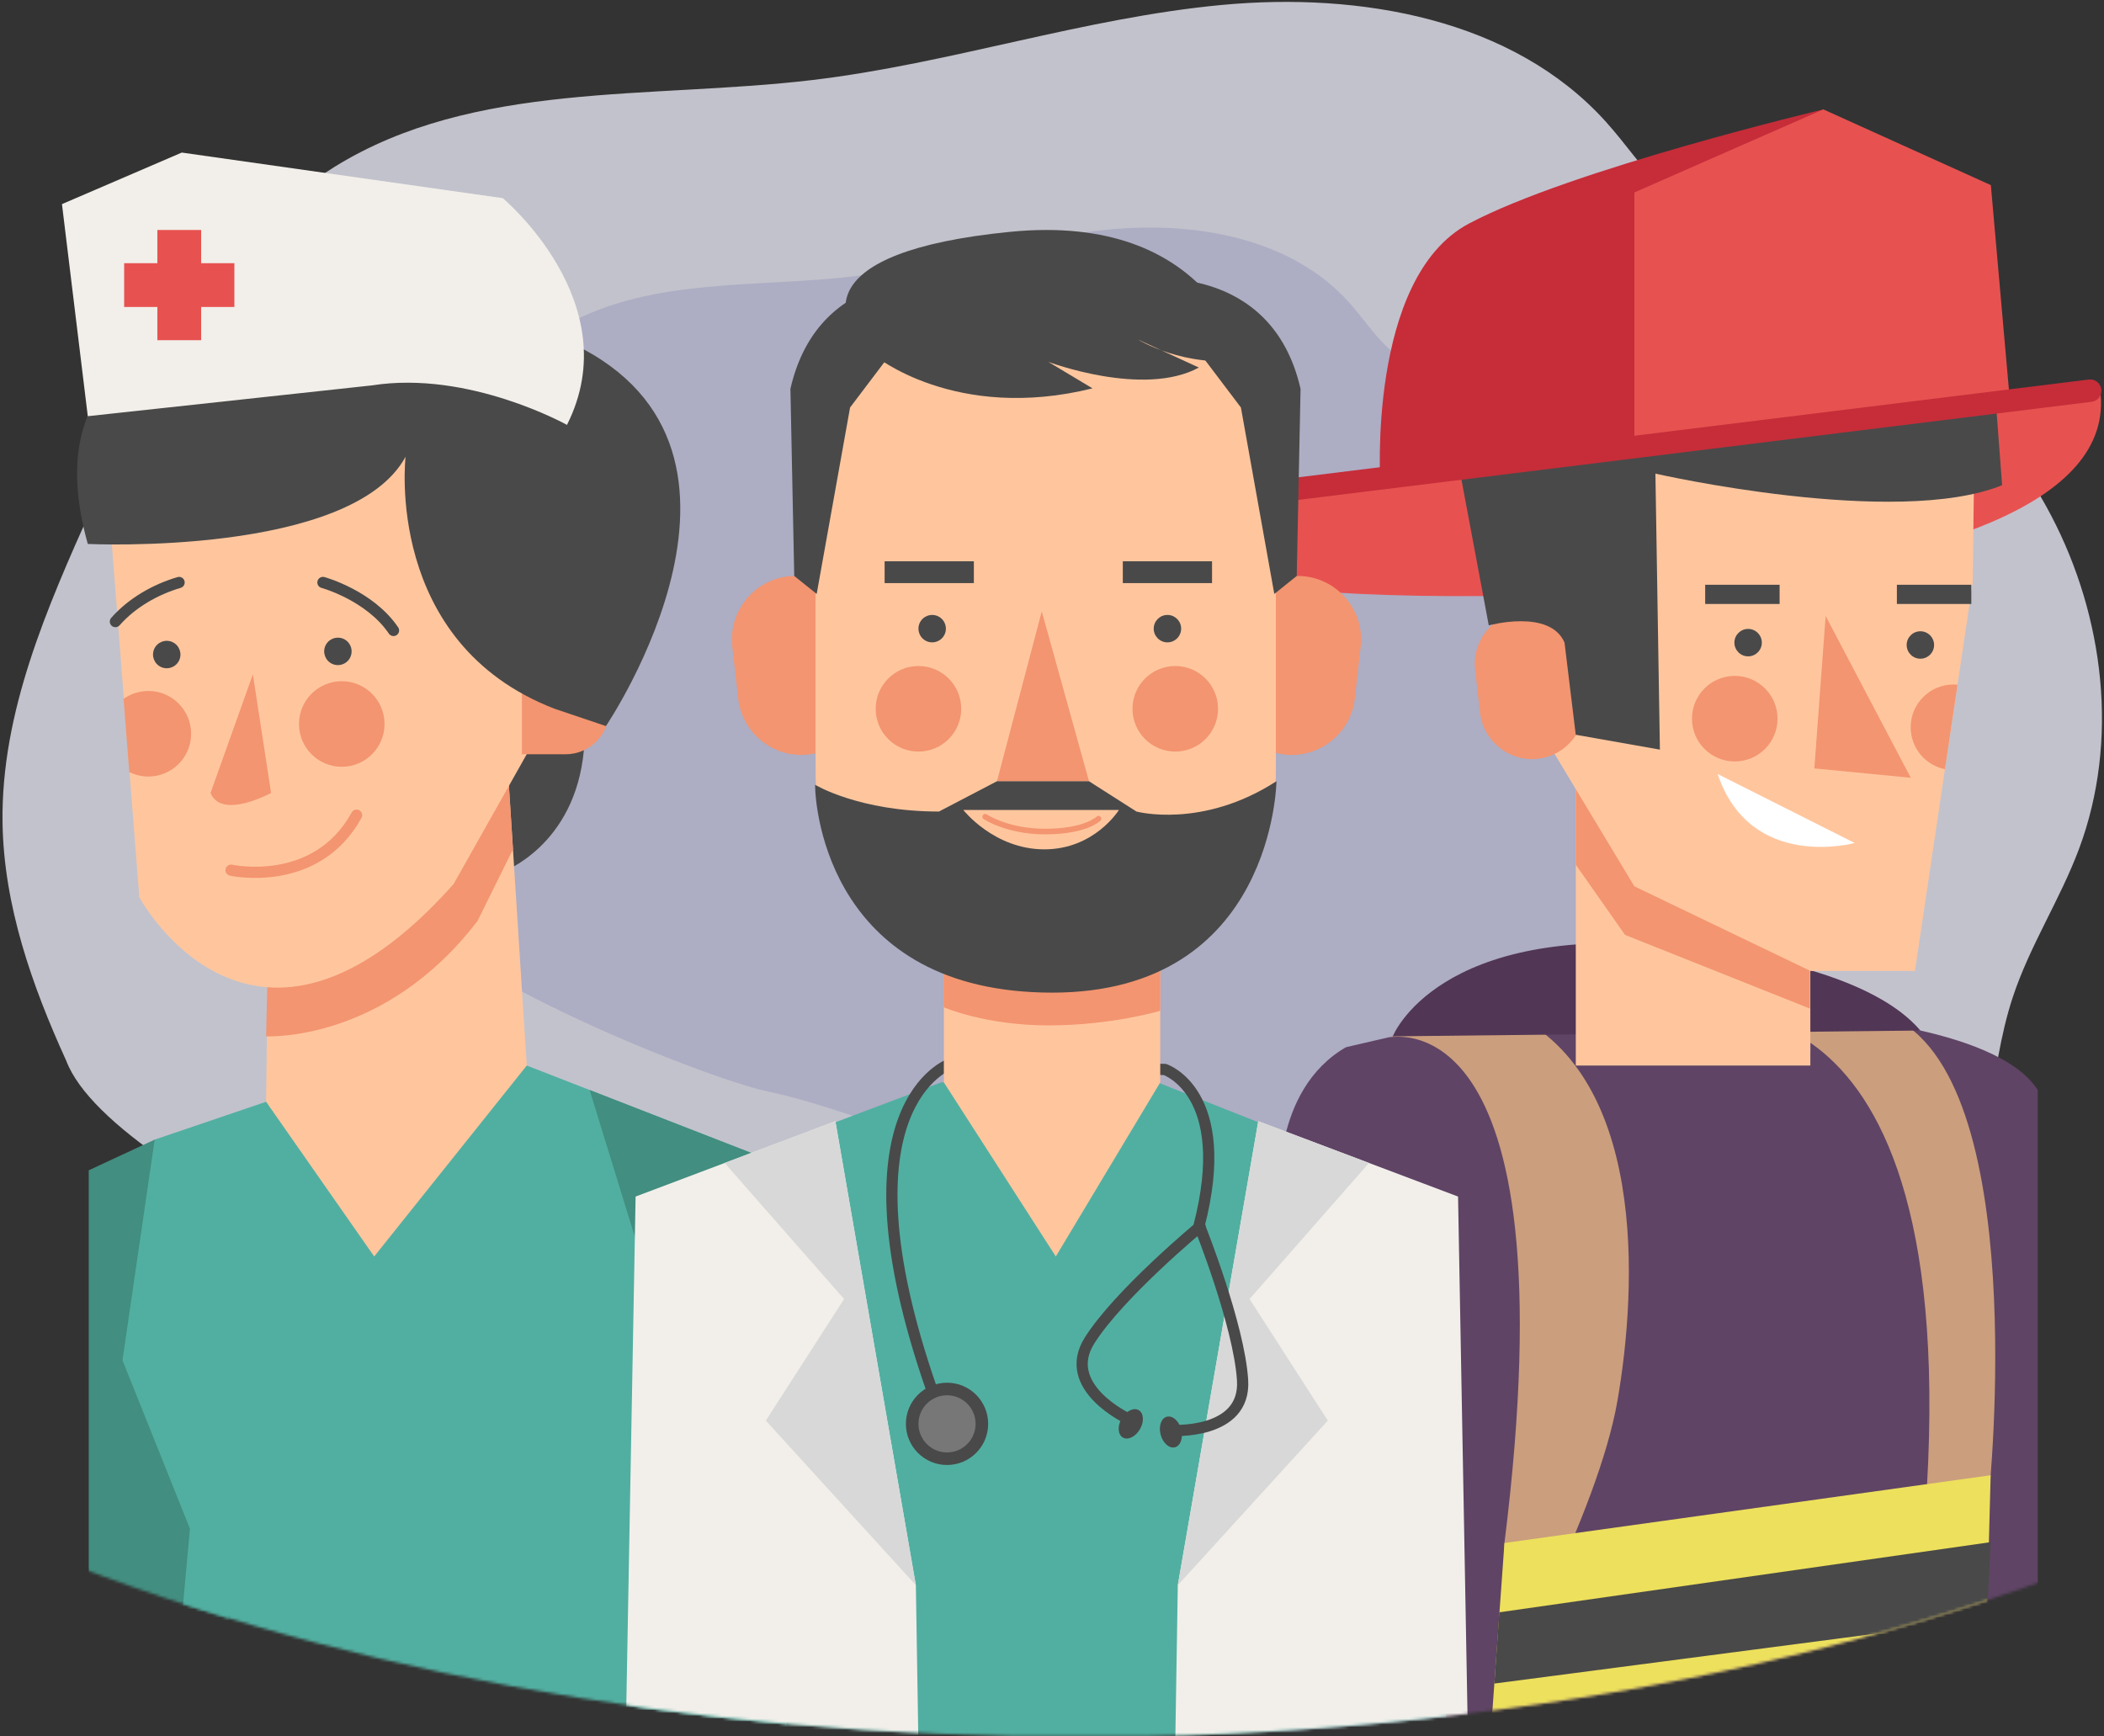 <?xml version="1.0" encoding="UTF-8"?>
<svg width="750px" height="619px" viewBox="0 0 750 619" version="1.1" xmlns="http://www.w3.org/2000/svg" xmlns:xlink="http://www.w3.org/1999/xlink">
    <rect x="0" y="0" width="750" height="619" fill="#333333" stroke="none"/>
    <!-- Generator: Sketch 51.3 (57544) - http://www.bohemiancoding.com/sketch -->
    <title>Group 89</title>
    <desc>Created with Sketch.</desc>
    <defs>
        <path d="M396.812,1.786 C244.914,1.786 106.128,30.868 0,78.87 L0,550.916 C100.514,596.378 230.332,624.844 372.828,627.732 L420.794,627.732 C574.902,624.61 714.16,591.562 817.582,539.466 L817.582,90.32" id="path-1"></path>
        <path d="M396.812,1.786 C244.914,1.786 106.128,30.868 0,78.87 L0,550.916 C100.514,596.378 230.332,624.844 372.828,627.732 L420.794,627.732 C574.902,624.61 714.16,591.562 817.582,539.466 L817.582,90.32 C708.82,35.534 560.432,1.786 396.812,1.786 Z" id="path-3"></path>
        <path d="M396.812,1.786 C244.914,1.786 106.128,30.868 0,78.87 L0,550.916 C100.514,596.378 230.332,624.844 372.828,627.732 L420.794,627.732 C574.902,624.61 714.16,591.562 817.582,539.466 L817.582,90.32 C708.82,35.534 560.432,1.786 396.812,1.786 Z" id="path-5"></path>
        <path d="M396.812,1.786 C244.914,1.786 106.128,30.868 0,78.87 L0,550.916 C100.514,596.378 230.332,624.844 372.828,627.732 L420.794,627.732 C574.902,624.61 714.16,591.562 817.582,539.466 L817.582,90.32 C708.82,35.534 560.432,1.786 396.812,1.786 Z" id="path-7"></path>
        <path d="M396.812,1.786 C244.914,1.786 106.128,30.868 0,78.87 L0,550.916 C100.514,596.378 230.332,624.844 372.828,627.732 L420.794,627.732 C574.902,624.61 714.16,591.562 817.582,539.466 L817.582,90.32 C708.82,35.534 560.432,1.786 396.812,1.786 Z" id="path-9"></path>
    </defs>
    <g id="Page-1" stroke="none" stroke-width="1" fill="none" fill-rule="evenodd">
        <g id="beranda" transform="translate(-735, -280)">
            <g id="Group-89" transform="translate(723, 271)">
                <g id="Group-5" transform="translate(12, 8.214)">
                    <path d="M23.617,378.961 C11.377,352.099 1.325,323.551 0.903,294.035 C0.341,254.779 16.713,217.505 32.769,181.679 C53.419,135.609 76.361,86.837 119.283,60.253 C168.885,29.527 231.799,36.217 289.735,29.299 C338.853,23.435 386.359,7.143 435.609,2.541 C484.861,-2.065 539.317,7.447 572.433,44.189 C579.715,52.267 585.761,61.443 593.531,69.053 C607.817,83.041 626.861,90.789 644.449,100.297 C680.439,119.755 712.187,148.361 731.171,184.603 C750.157,220.847 755.417,265.017 741.123,303.351 C734.379,321.439 723.583,337.859 717.519,356.183 C708.513,383.395 710.201,413.981 696.775,439.305 C686.571,458.555 668.705,472.543 650.247,484.121 C552.897,545.191 427.741,552.359 317.711,519.187 C291.863,511.397 266.583,501.513 240.169,495.931 C203.381,488.155 40.569,423.787 23.617,378.961" id="Fill-1" fill="#C2C2CC"></path>
                    <path d="M138.944,317.072 C131.318,300.342 125.058,282.556 124.794,264.17 C124.444,239.716 134.644,216.496 144.646,194.18 C157.508,165.48 171.8,135.098 198.538,118.536 C229.438,99.398 268.628,103.564 304.72,99.256 C335.316,95.602 364.91,85.454 395.592,82.586 C426.272,79.718 460.194,85.642 480.824,108.53 C485.36,113.564 489.126,119.28 493.966,124.02 C502.864,132.734 514.73,137.56 525.686,143.482 C548.106,155.604 567.882,173.424 579.708,196 C591.534,218.578 594.812,246.094 585.908,269.974 C581.706,281.24 574.98,291.47 571.202,302.884 C565.594,319.836 566.644,338.888 558.28,354.664 C551.924,366.656 540.794,375.368 529.298,382.582 C468.652,420.624 390.69,425.092 322.146,404.428 C306.044,399.572 290.296,393.416 273.842,389.94 C250.926,385.096 149.504,344.998 138.944,317.072" id="Fill-3" fill="#ADADC4"></path>
                </g>
                <g id="Group-88" transform="translate(0, 0.214)">
                    <g id="Group-8">
                        <mask id="mask-2" fill="white">
                            <use xlink:href="#path-1"></use>
                        </mask>
                        <g id="Clip-7"></g>
                        <path d="M491.783,382.128 L573.713,363.132 C573.713,363.132 597.977,396.18 657.323,383.868 L657.323,370.732 C657.323,370.732 723.479,373.906 738.397,397.41 L738.397,627.732 L543.319,628 L469.695,627.732 L468.185,434.666 C468.185,434.666 465.181,397.558 491.783,382.128" id="Fill-6" fill="#5F4465" mask="url(#mask-2)"></path>
                    </g>
                    <g id="Group-11">
                        <mask id="mask-4" fill="white">
                            <use xlink:href="#path-3"></use>
                        </mask>
                        <g id="Clip-10"></g>
                        <path d="M506.05,378.822 C506.05,378.822 573.006,360.628 548.284,558.872 L546.45,611.554 C546.45,611.554 581.572,548.612 588.584,508.068 C595.582,467.592 599.426,390.218 548.232,368.9 L506.05,378.822 Z" id="Fill-9" fill="#CB9E7D" mask="url(#mask-4)"></path>
                    </g>
                    <g id="Group-14">
                        <mask id="mask-6" fill="white">
                            <use xlink:href="#path-5"></use>
                        </mask>
                        <g id="Clip-13"></g>
                        <path d="M618.765,370.949 C618.765,370.949 718.769,350.101 696.545,567.919 L721.009,541.421 C721.009,541.421 736.581,392.267 685.391,370.949 L618.765,370.949 Z" id="Fill-12" fill="#CB9E7D" mask="url(#mask-6)"></path>
                    </g>
                    <g id="Group-17">
                        <mask id="mask-8" fill="white">
                            <use xlink:href="#path-7"></use>
                        </mask>
                        <g id="Clip-16"></g>
                        <path d="M508.478,378.25 C508.478,378.25 524.374,337.508 610.128,346.214 C610.128,346.214 674.502,350.316 696.544,376.176 L508.478,378.25 Z" id="Fill-15" fill="#513656" mask="url(#mask-8)"></path>
                    </g>
                    <mask id="mask-10" fill="white">
                        <use xlink:href="#path-9"></use>
                    </mask>
                    <g id="Clip-19"></g>
                    <polygon id="Fill-18" fill="#FFC69E" mask="url(#mask-10)" points="573.712 388.662 657.322 388.662 657.322 286.732 573.712 286.732"></polygon>
                    <polygon id="Fill-20" fill="#F39570" mask="url(#mask-10)" points="573.712 286.732 573.712 317.064 591.26 342.088 657.164 368.352 657.164 335.008"></polygon>
                    <path d="M760.589,147.629 L439.431,187.359 C439.431,187.359 429.923,206.637 457.359,216.149 C484.795,225.659 772.307,231.077 760.589,147.629" id="Fill-21" fill="#E75250" mask="url(#mask-10)"></path>
                    <path d="M594.589,324.767 L657.321,354.921 L694.615,354.921 L715.213,216.313 L716.019,148.735 C716.019,148.735 712.731,82.325 637.655,82.325 C562.579,82.325 538.335,128.629 543.317,191.549 C548.299,254.467 562.971,272.293 562.971,272.293 L594.589,324.767 Z" id="Fill-22" fill="#FFC69E" mask="url(#mask-10)"></path>
                    <path d="M560.216,279.302 L560.214,279.302 C550.016,280.458 540.728,273.06 539.572,262.862 L537.832,247.516 C536.674,237.32 544.072,228.03 554.268,226.874 C564.466,225.718 573.758,233.114 574.914,243.312 L576.654,258.658 C577.81,268.854 570.414,278.144 560.216,279.302" id="Fill-23" fill="#F39570" mask="url(#mask-10)"></path>
                    <path d="M635.138,242.783 C632.448,242.783 630.246,240.581 630.246,237.891 C630.246,235.199 632.448,232.999 635.138,232.999 C637.83,232.999 640.03,235.199 640.03,237.891 C640.03,240.581 637.83,242.783 635.138,242.783" id="Fill-24" fill="#494949" mask="url(#mask-10)"></path>
                    <path d="M696.544,243.625 C693.854,243.625 691.654,241.423 691.654,238.733 C691.654,236.041 693.854,233.839 696.544,233.839 C699.236,233.839 701.436,236.041 701.436,238.733 C701.436,241.423 699.236,243.625 696.544,243.625" id="Fill-25" fill="#494949" mask="url(#mask-10)"></path>
                    <polygon id="Fill-26" fill="#F39570" mask="url(#mask-10)" points="662.775 228.376 658.751 282.732 693.117 286.066"></polygon>
                    <path d="M624.277,284.734 L673.117,309.314 C673.117,309.314 636.027,319.556 624.277,284.734" id="Fill-27" fill="#FFFFFF" mask="url(#mask-10)"></path>
                    <path d="M532.101,175.244 L542.693,231.74 C542.693,231.74 564.497,225.744 569.699,237.89 L573.697,270.734 L603.695,276.034 L602.095,177.644 C602.095,177.644 687.687,197.106 725.683,181.776 L722.883,144.672 L532.101,175.244 Z" id="Fill-28" fill="#494949" mask="url(#mask-10)"></path>
                    <path d="M594.589,171.131 L504.063,181.775 C504.063,181.775 499.149,107.863 535.599,88.503 C572.047,69.141 661.965,47.791 661.965,47.791 L594.589,171.131 Z" id="Fill-29" fill="#C62D39" mask="url(#mask-10)"></path>
                    <path d="M594.589,171.131 C597.173,171.741 728.679,154.211 728.679,154.211 L721.669,74.787 L661.965,47.791 L594.589,77.399 L594.589,171.131 Z" id="Fill-30" fill="#E75250" mask="url(#mask-10)"></path>
                    <path d="M757.066,148.065 L439.432,187.359" id="Stroke-31" stroke="#C62D39" stroke-width="8" stroke-linecap="round" mask="url(#mask-10)"></path>
                    <polygon id="Fill-32" fill="#494949" mask="url(#mask-10)" points="619.836 224.11 646.368 224.11 646.368 217.258 619.836 217.258"></polygon>
                    <polygon id="Fill-33" fill="#494949" mask="url(#mask-10)" points="688.17 224.11 714.702 224.11 714.702 217.258 688.17 217.258"></polygon>
                    <polygon id="Fill-34" fill="#EDE05C" mask="url(#mask-10)" points="548.284 558.873 721.598 534.721 719.688 606.789 543.318 627.999"></polygon>
                    <polygon id="Fill-35" fill="#494949" mask="url(#mask-10)" points="721.599 558.57 546.451 583.586 544.683 608.988 720.239 586.02"></polygon>
                    <path d="M645.63,265.002 C645.63,273.426 638.802,280.254 630.378,280.254 C621.954,280.254 615.126,273.426 615.126,265.002 C615.126,256.578 621.954,249.75 630.378,249.75 C638.802,249.75 645.63,256.578 645.63,265.002" id="Fill-36" fill="#F39570" mask="url(#mask-10)"></path>
                    <path d="M709.777,252.886 C709.305,252.842 708.825,252.812 708.339,252.812 C699.915,252.812 693.087,259.642 693.087,268.066 C693.087,275.448 698.333,281.604 705.301,283.012 L709.777,252.886 Z" id="Fill-37" fill="#F39570" mask="url(#mask-10)"></path>
                    <polygon id="Fill-38" fill="#428E80" mask="url(#mask-10)" points="86.637 627.75 43.631 627.75 43.631 426.01 67.135 415.07 106.859 501.736"></polygon>
                    <polygon id="Fill-39" fill="#51AFA1" mask="url(#mask-10)" points="106.86 401.57 199.772 388.662 292.442 424.734 292.442 628 72.99 627.732 79.71 553.79 55.658 493.722 67.136 415.07"></polygon>
                    <path d="M190.804,319.777 C190.804,319.777 217.048,310.609 220.148,276.033 L194.858,272.479 L190.804,319.777 Z" id="Fill-40" fill="#494949" mask="url(#mask-10)"></path>
                    <polygon id="Fill-41" fill="#FFC69E" mask="url(#mask-10)" points="199.771 388.662 145.385 456.732 106.859 401.57 108.633 251.646 191.037 251.646"></polygon>
                    <path d="M106.86,378.25 C106.86,378.25 149.078,380.59 182.256,337.05 L194.858,311.586 L192.982,282.15 L107.438,352.654 L106.86,378.25 Z" id="Fill-42" fill="#F39570" mask="url(#mask-10)"></path>
                    <path d="M50.309,182.641 L61.657,328.641 C61.657,328.641 102.209,404.219 173.683,323.967 L211.123,257.501 L212.311,149.357 L49.631,162.687 L50.309,182.641 Z" id="Fill-43" fill="#FFC69E" mask="url(#mask-10)"></path>
                    <path d="M102.143,249.181 L108.633,291.485 C108.633,291.485 91.013,301.133 87.045,291.491 L102.143,249.181 Z" id="Fill-44" fill="#F39570" mask="url(#mask-10)"></path>
                    <path d="M130.417,245.461 C127.969,244.341 126.881,241.425 127.999,238.977 C129.117,236.531 132.035,235.441 134.481,236.559 C136.929,237.677 138.017,240.593 136.899,243.041 C135.783,245.491 132.865,246.579 130.417,245.461" id="Fill-45" fill="#494949" mask="url(#mask-10)"></path>
                    <path d="M69.403,246.586 C66.955,245.468 65.867,242.55 66.985,240.102 C68.103,237.656 71.019,236.568 73.467,237.684 C75.915,238.802 77.003,241.718 75.885,244.168 C74.767,246.616 71.851,247.704 69.403,246.586" id="Fill-46" fill="#494949" mask="url(#mask-10)"></path>
                    <path d="M149.077,266.898 C149.077,275.322 142.247,282.15 133.825,282.15 C125.401,282.15 118.573,275.322 118.573,266.898 C118.573,258.474 125.401,251.646 133.825,251.646 C142.247,251.646 149.077,258.474 149.077,266.898" id="Fill-47" fill="#F39570" mask="url(#mask-10)"></path>
                    <path d="M94.363,319.013 C94.363,319.013 124.641,325.721 139.117,299.403" id="Stroke-48" stroke="#F39570" stroke-width="4" stroke-linecap="round" mask="url(#mask-10)"></path>
                    <path d="M127.118,216.445 C127.118,216.445 143.722,220.971 152.272,233.549" id="Stroke-49" stroke="#494949" stroke-width="4" stroke-linecap="round" mask="url(#mask-10)"></path>
                    <path d="M198.038,277.695 L213.578,277.695 C222.162,277.695 229.12,270.737 229.12,262.155 L229.12,249.293 C229.12,240.709 222.162,233.751 213.578,233.751 C204.996,233.751 198.038,240.709 198.038,249.293 L198.038,277.695 Z" id="Fill-50" fill="#F39570" mask="url(#mask-10)"></path>
                    <path d="M75.837,216.445 C67.347,218.945 59.007,223.719 53.137,230.383" id="Stroke-51" stroke="#494949" stroke-width="4" stroke-linecap="round" mask="url(#mask-10)"></path>
                    <path d="M64.883,255.123 C61.589,255.123 58.545,256.179 56.051,257.955 L58.077,284.011 C60.129,285.037 62.433,285.629 64.883,285.629 C73.307,285.629 80.135,278.799 80.135,270.377 C80.135,261.953 73.307,255.123 64.883,255.123" id="Fill-52" fill="#F39570" mask="url(#mask-10)"></path>
                    <path d="M43.295,202.715 C43.295,202.715 137.311,207.185 156.573,171.609 C156.573,171.609 148.721,237.947 209.691,261.465 L227.991,267.637 C227.991,267.637 296.999,165.793 212.311,129.611 C212.311,129.611 9.419,81.605 43.295,202.715" id="Fill-53" fill="#494949" mask="url(#mask-10)"></path>
                    <path d="M43.291,157.162 L34.087,81.556 L76.801,63.176 L191.223,79.432 C191.223,79.432 236.039,116.822 214.101,160.264 C214.101,160.264 179.139,140.746 144.641,146.176 L43.291,157.162 Z" id="Fill-54" fill="#F2EFEA" mask="url(#mask-10)"></path>
                    <polygon id="Fill-55" fill="#E75250" mask="url(#mask-10)" points="68.094 130.07 83.706 130.07 83.706 90.772 68.094 90.772"></polygon>
                    <polygon id="Fill-56" fill="#E75250" mask="url(#mask-10)" points="56.252 118.228 95.55 118.228 95.55 102.614 56.252 102.614"></polygon>
                    <polygon id="Fill-57" fill="#428E80" mask="url(#mask-10)" points="222.187 397.386 246.213 475.454 243.899 551.69 236.087 627.732 292.441 628 292.441 424.734"></polygon>
                    <path d="M469.927,277.777 C482.281,279.179 493.535,270.217 494.937,257.863 L497.045,239.271 C498.447,226.917 489.483,215.663 477.131,214.261 C464.777,212.861 453.521,221.821 452.121,234.177 L450.011,252.767 C448.611,265.123 457.571,276.377 469.927,277.777" id="Fill-58" fill="#F39570" mask="url(#mask-10)"></path>
                    <polygon id="Fill-59" fill="#51AFA1" mask="url(#mask-10)" points="347.479 394.662 239.599 435.37 236.087 627.732 527.479 627.732 527.479 435.37 424.617 394.662"></polygon>
                    <path d="M439.359,446.015 C451.797,398.153 427.233,390.065 427.233,390.065 L350.615,388.141 C350.615,388.141 308.779,402.521 344.089,504.027" id="Stroke-60" stroke="#494949" stroke-width="4" stroke-linecap="round" mask="url(#mask-10)"></path>
                    <polygon id="Fill-61" fill="#FFC69E" mask="url(#mask-10)" points="425.587 394.662 388.357 456.732 348.449 394.662 348.449 346.408 425.587 346.408"></polygon>
                    <path d="M348.363,355.334 L348.363,367.868 C348.363,367.868 363.115,374.352 385.753,374.352 C408.393,374.352 425.587,369.132 425.587,369.132 L425.587,352.654 L348.363,355.334 Z" id="Fill-62" fill="#F39570" mask="url(#mask-10)"></path>
                    <path d="M300.156,277.777 C287.802,279.179 276.548,270.217 275.146,257.863 L273.038,239.271 C271.638,226.917 280.598,215.663 292.952,214.261 C305.308,212.861 316.562,221.821 317.962,234.177 L320.072,252.767 C321.472,265.123 312.51,276.377 300.156,277.777" id="Fill-63" fill="#F39570" mask="url(#mask-10)"></path>
                    <path d="M389.933,360.904 L379.591,360.904 C337.141,360.904 302.729,326.492 302.729,284.042 L302.729,176.18 C302.729,133.73 337.141,99.318 379.591,99.318 L389.933,99.318 C432.383,99.318 466.795,133.73 466.795,176.18 L466.795,284.042 C466.795,326.492 432.383,360.904 389.933,360.904" id="Fill-64" fill="#FFC69E" mask="url(#mask-10)"></path>
                    <path d="M342.255,237.357 C339.807,236.239 338.719,233.321 339.837,230.875 C340.955,228.427 343.871,227.339 346.319,228.457 C348.767,229.573 349.855,232.491 348.737,234.939 C347.619,237.387 344.703,238.475 342.255,237.357" id="Fill-65" fill="#494949" mask="url(#mask-10)"></path>
                    <path d="M428.148,237.798 C425.456,237.798 423.256,235.596 423.256,232.906 C423.256,230.214 425.456,228.014 428.148,228.014 C430.838,228.014 433.04,230.214 433.04,232.906 C433.04,235.596 430.838,237.798 428.148,237.798" id="Fill-66" fill="#494949" mask="url(#mask-10)"></path>
                    <polygon id="Fill-67" fill="#494949" mask="url(#mask-10)" points="327.334 216.666 359.146 216.666 359.146 208.888 327.334 208.888"></polygon>
                    <polygon id="Fill-68" fill="#494949" mask="url(#mask-10)" points="412.242 216.666 444.052 216.666 444.052 208.888 412.242 208.888"></polygon>
                    <polygon id="Fill-69" fill="#F39570" mask="url(#mask-10)" points="383.351 226.727 367.381 287.307 400.187 287.307"></polygon>
                    <path d="M302.548,288.562 C302.548,288.562 318.242,298.106 346.714,298.106 L367.38,287.306 L400.186,287.306 L417.108,298.106 C417.108,298.106 440.538,304.436 467.012,287.294 C467.012,287.294 466.108,362.666 387.086,362.666 C308.06,362.666 302.548,297.51 302.548,288.562" id="Fill-70" fill="#494949" mask="url(#mask-10)"></path>
                    <path d="M355.371,297.537 C355.371,297.537 366.343,311.585 384.271,311.585 C402.199,311.585 410.861,297.537 410.861,297.537" id="Fill-71" fill="#FFC69E" mask="url(#mask-10)"></path>
                    <path d="M363.185,299.962 C363.185,299.962 371.057,305.242 384.507,305.242 C399.087,305.242 403.577,300.652 403.577,300.652" id="Stroke-72" stroke="#F39570" stroke-width="2" stroke-linecap="round" mask="url(#mask-10)"></path>
                    <path d="M354.647,261.48 C354.647,269.904 347.819,276.734 339.395,276.734 C330.971,276.734 324.143,269.904 324.143,261.48 C324.143,253.058 330.971,246.228 339.395,246.228 C347.819,246.228 354.647,253.058 354.647,261.48" id="Fill-73" fill="#F39570" mask="url(#mask-10)"></path>
                    <path d="M446.191,261.48 C446.191,269.904 439.363,276.734 430.939,276.734 C422.515,276.734 415.687,269.904 415.687,261.48 C415.687,253.058 422.515,246.228 430.939,246.228 C439.363,246.228 446.191,253.058 446.191,261.48" id="Fill-74" fill="#F39570" mask="url(#mask-10)"></path>
                    <path d="M303.117,220.543 L315.021,154.063 L349.583,108.371 C349.583,108.371 304.111,102.129 293.757,147.399 L295.117,214.117 L303.117,220.543 Z" id="Fill-75" fill="#494949" mask="url(#mask-10)"></path>
                    <path d="M466.242,220.543 L454.338,154.063 L419.776,108.371 C419.776,108.371 465.248,102.129 475.602,147.399 L474.242,214.117 L466.242,220.543 Z" id="Fill-76" fill="#494949" mask="url(#mask-10)"></path>
                    <path d="M323.549,135.375 C323.549,135.375 352.353,159.399 401.443,147.237 L385.691,137.799 C385.691,137.799 419.591,150.577 439.349,139.821 L417.679,129.847 C417.679,129.847 434.417,140.141 455.501,136.979 C455.501,136.979 444.021,84.315 372.071,91.435 C300.121,98.555 308.687,123.189 323.549,135.375" id="Fill-77" fill="#494949" mask="url(#mask-10)"></path>
                    <polygon id="Fill-78" fill="#F2EFEA" mask="url(#mask-10)" points="338.467 573.919 339.335 627.731 235.057 627.731 238.569 435.369 309.783 408.497"></polygon>
                    <polygon id="Fill-79" fill="#D8D8D8" mask="url(#mask-10)" points="309.783 408.498 270.311 423.392 312.891 471.894 284.995 515.246 338.467 573.92"></polygon>
                    <polygon id="Fill-80" fill="#F2EFEA" mask="url(#mask-10)" points="431.845 573.919 430.977 627.731 535.255 627.731 531.743 435.369 460.529 408.497"></polygon>
                    <polygon id="Fill-81" fill="#D8D8D8" mask="url(#mask-10)" points="460.529 408.498 500.001 423.392 457.421 471.894 485.319 515.246 431.845 573.92"></polygon>
                    <path d="M364.248,516.402 C364.248,524.502 357.682,531.068 349.582,531.068 C341.482,531.068 334.916,524.502 334.916,516.402 C334.916,508.302 341.482,501.736 349.582,501.736 C357.682,501.736 364.248,508.302 364.248,516.402" id="Fill-82" fill="#494949" mask="url(#mask-10)"></path>
                    <path d="M359.767,516.402 C359.767,522.028 355.207,526.588 349.583,526.588 C343.959,526.588 339.399,522.028 339.399,516.402 C339.399,510.776 343.959,506.218 349.583,506.218 C355.207,506.218 359.767,510.776 359.767,516.402" id="Fill-83" fill="#777777" mask="url(#mask-10)"></path>
                    <path d="M414.255,514.654 C414.255,514.654 389.851,503.39 400.383,486.688 C410.917,469.984 439.779,446.084 439.779,446.084" id="Stroke-84" stroke="#494949" stroke-width="4" stroke-linecap="round" mask="url(#mask-10)"></path>
                    <path d="M429.376,518.734 C429.376,518.734 456.194,520.514 454.932,500.808 C453.67,481.102 439.754,446.308 439.754,446.308" id="Stroke-85" stroke="#494949" stroke-width="4" stroke-linecap="round" mask="url(#mask-10)"></path>
                    <path d="M418.361,518.293 C416.805,520.989 414.077,522.329 412.269,521.283 C410.463,520.241 410.257,517.209 411.815,514.513 C413.371,511.817 416.097,510.479 417.905,511.521 C419.713,512.565 419.917,515.595 418.361,518.293" id="Fill-86" fill="#494949" mask="url(#mask-10)"></path>
                    <path d="M433.033,518.322 C433.841,521.328 432.865,524.204 430.849,524.746 C428.833,525.288 426.543,523.292 425.735,520.286 C424.925,517.28 425.903,514.404 427.917,513.862 C429.933,513.32 432.225,515.316 433.033,518.322" id="Fill-87" fill="#494949" mask="url(#mask-10)"></path>
                </g>
            </g>
        </g>
    </g>
</svg>